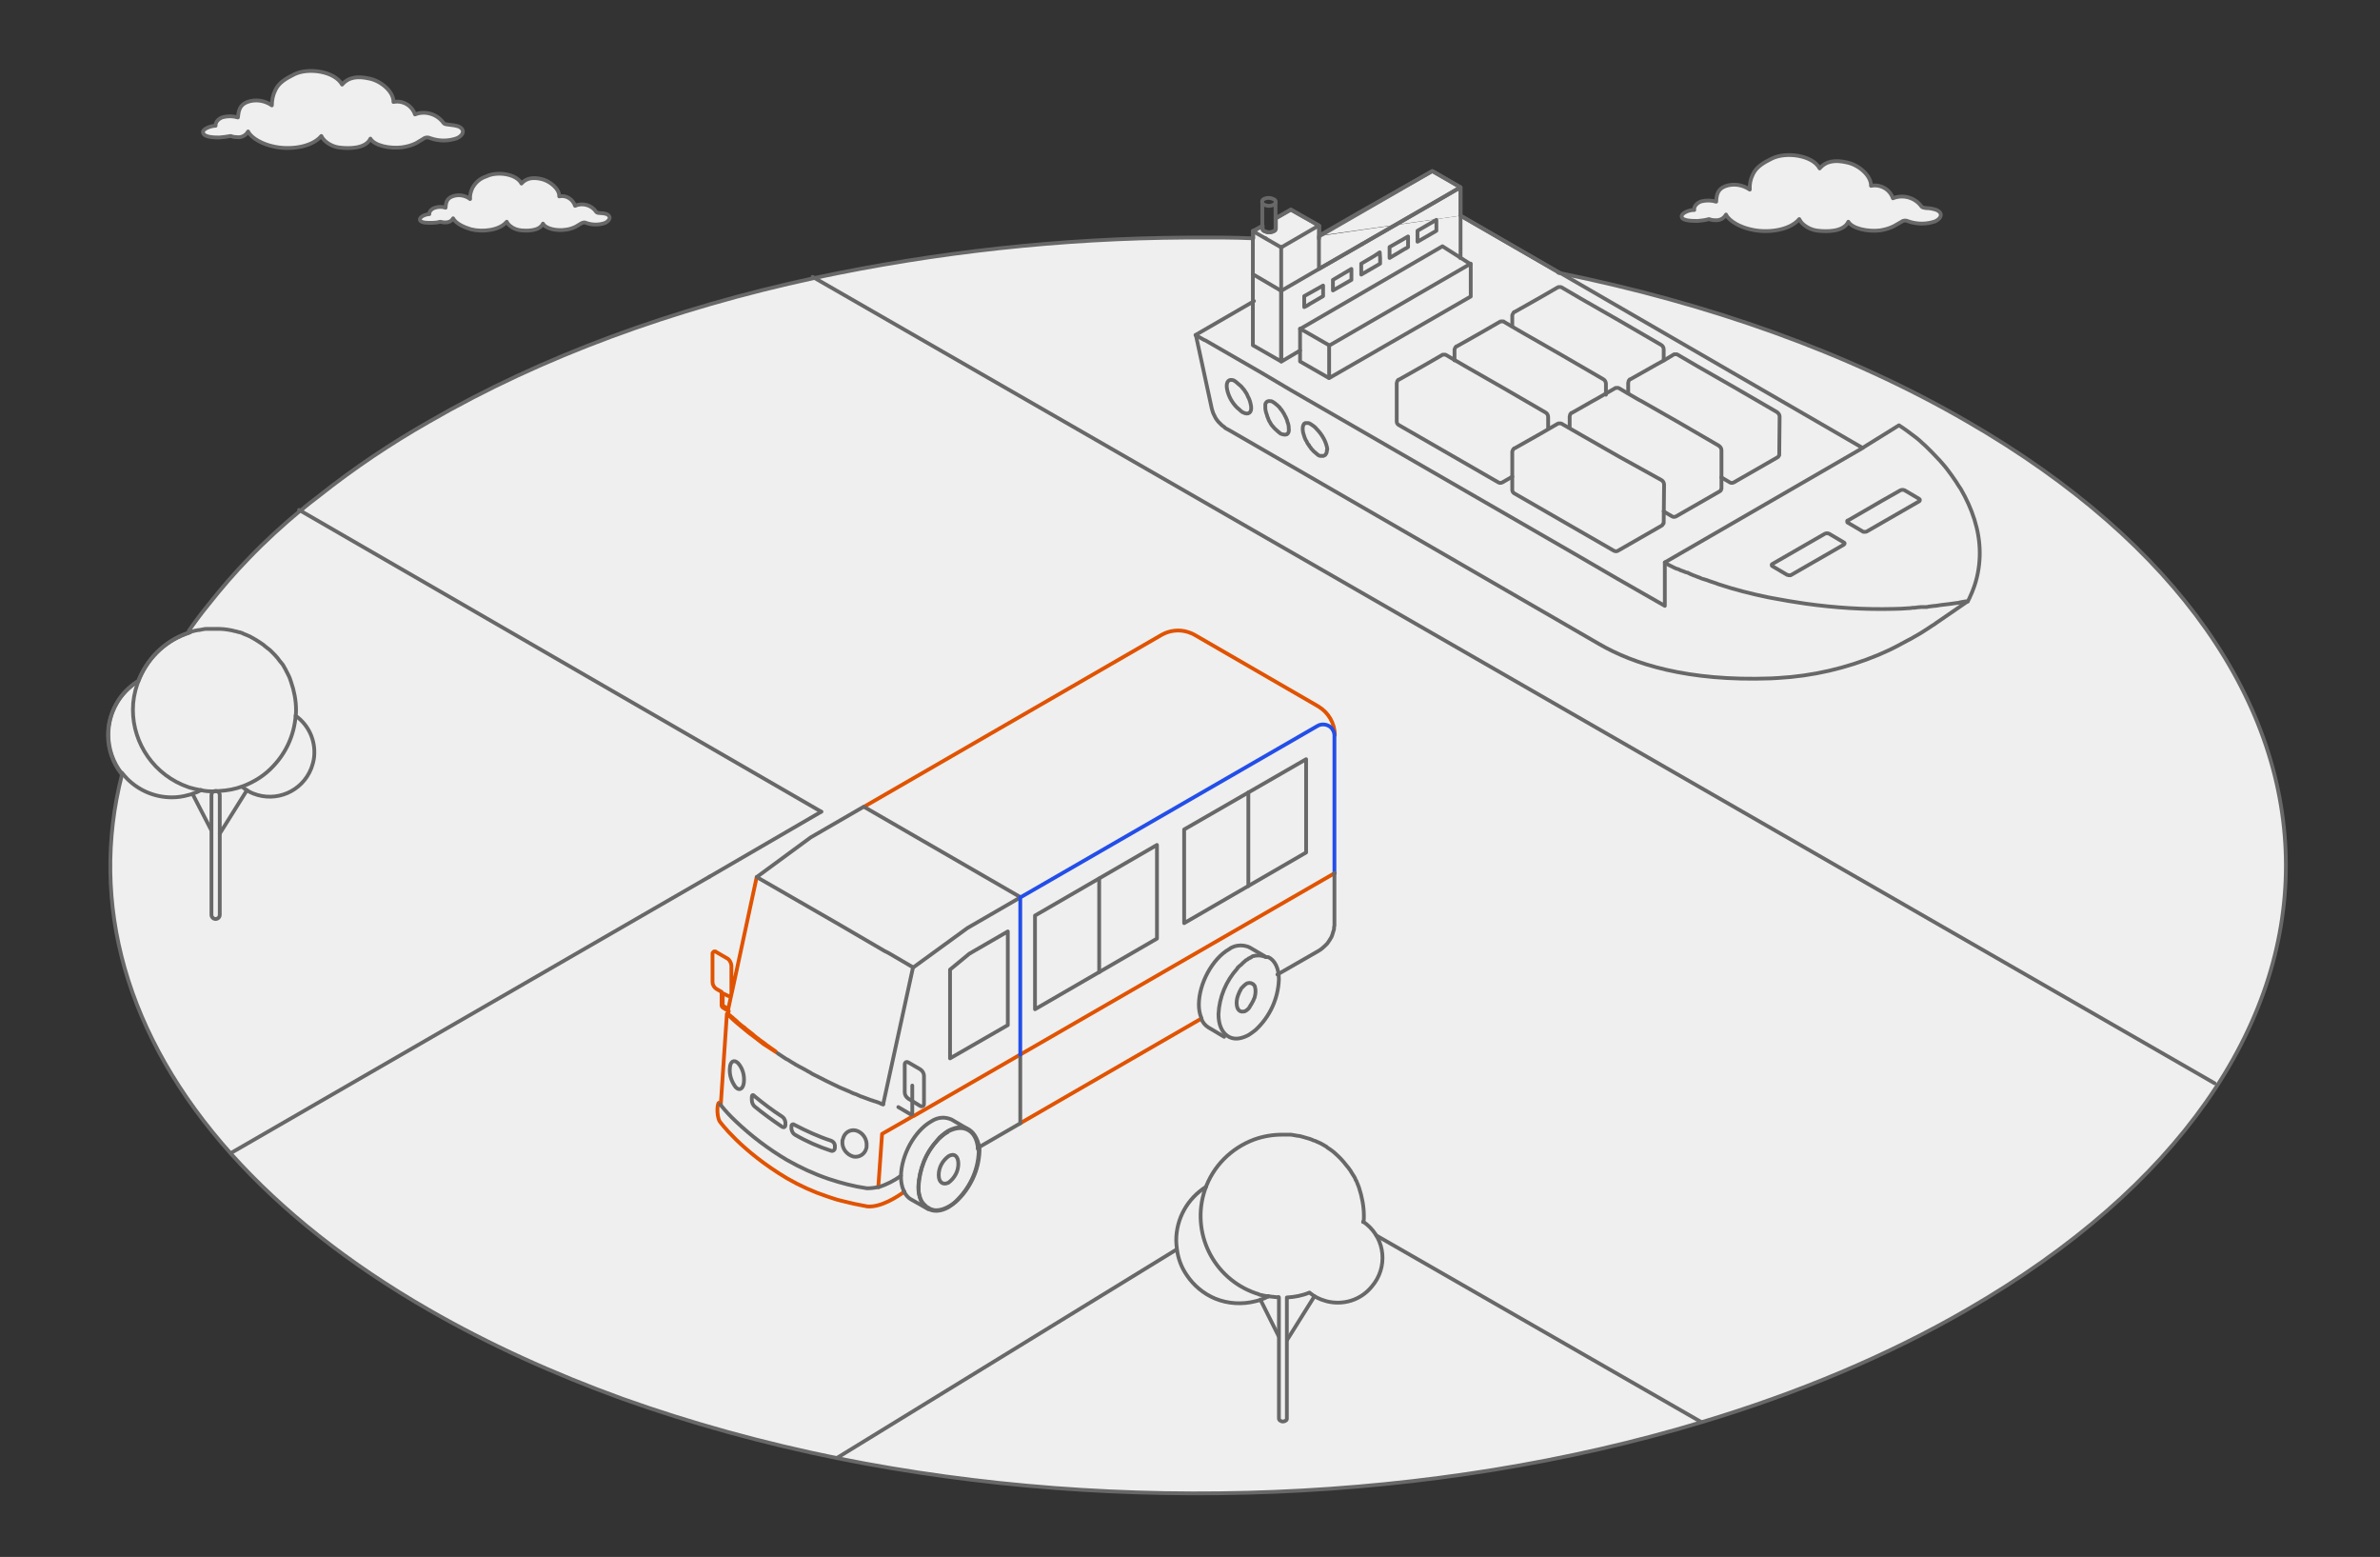 <?xml version="1.0" encoding="utf-8"?>
<!-- Generator: Adobe Illustrator 24.3.0, SVG Export Plug-In . SVG Version: 6.00 Build 0)  -->
<svg version="1.1" id="Layer_1" xmlns="http://www.w3.org/2000/svg" xmlns:xlink="http://www.w3.org/1999/xlink" x="0px" y="0px"
	 viewBox="0 0 630.3 412.2" style="enable-background:new 0 0 630.3 412.2;" xml:space="preserve">
<rect x="0" y="0" width="630.3" height="412.2" fill="#333333" stroke="none"/>
<style type="text/css">
	.st0{fill:#EFEFEF;stroke:#686868;stroke-linecap:round;stroke-linejoin:round;}
	.st1{fill:none;stroke:#686868;stroke-linecap:round;stroke-linejoin:round;}
	.st2{fill:none;stroke:#E05300;stroke-linecap:round;stroke-linejoin:round;}
	.st3{fill:none;stroke:#234EE8;stroke-linecap:round;stroke-linejoin:round;}
</style>
<g>
	<g>
		<path class="st0" d="M349.3,62.4l10.4-6l19.6-11.1c0,0,7.5,4.3,7.5,4.3v0h0v7.5"/>
		<path class="st0" d="M386.8,57.1l26.3,15.2h0l0,0l0,0l0,0c39.4,8,76.4,21,107.9,39.3c112.5,64.9,112.5,170.2,0,235.1
			c-21.2,12.3-45,22.2-70.3,29.8h0c-70.9,21.4-154.1,24.6-228.7,9.6h0c-19.8-4-39-9.3-57.2-15.8c-18.2-6.6-35.4-14.4-51.2-23.5
			c-21.6-12.4-39-26.4-52.3-41.2c-28-31.2-37.7-66.5-29-100.5c-0.1-0.1-0.2-0.2-0.2-0.3c-2.2-2.8-3.5-6.3-3.5-10.2
			c0-5.8,3-11.1,7.9-14.2l0,0.2c2.2-5.9,6.8-10.6,12.8-12.8c0.3-0.1,0.7-0.2,1-0.4c0,0,0.1,0,0.1,0L50,167c1.6-2.3,3.3-4.6,5.1-6.8
			c3.4-4.3,6.9-8.4,10.7-12.3c4.3-4.5,8.9-8.7,13.7-12.7c0,0,0,0,0.1,0c1.6-1.4,3.3-2.7,5-4c9.2-7.3,18.9-13.8,29.1-19.6
			c29.9-17.3,64.8-30,102-38h0c32.4-6.9,65.4-10.5,98.5-10.7c3.3,0,6.5,0,9.8,0c2.6,0,5.3,0.1,7.9,0.2v-1.9l2.5-1.4v0.7
			c0,0.3,0.2,0.6,0.5,0.7c0.8,0.4,1.7,0.4,2.5,0c0.3-0.1,0.5-0.4,0.5-0.7v-2.7l4-2.3l7.5,4.3l0,0v2.7"/>
		<path class="st0" d="M449.6,58.5c1-0.1,2-0.2,3-0.5c0.5,0.2,1,0.3,1.6,0.3c1.2,0.1,2.3-0.4,2.9-1.5c0.9,1.9,4.1,3.4,6.4,3.9
			c4.3,1.1,10.4,0.4,13-2.7c0.3,0.6,0.7,1.1,1.2,1.5c1.1,0.9,2.5,1.5,4,1.6c1.8,0.2,6.5,0.4,7.8-2.4c1,1.8,5.2,2.7,8.4,2.3
			c1.2-0.2,2.4-0.5,3.6-1.1c0.7-0.4,1.4-0.8,2.1-1.2c0.5-0.4,1.2-0.4,1.8-0.1c2.3,0.8,4.8,0.8,7.1,0c1.7-0.8,2.1-2.2,0.4-3
			c-0.9-0.3-1.8-0.5-2.7-0.5c-0.9-0.1-1.1-0.2-1.3-0.4c-1.7-2.4-4.9-3.3-7.6-2.2c-0.8-2.4-3.3-3.8-5.8-3.3c0.1-2.7-3.3-5.6-6.4-6.2
			c-3.1-0.7-5.5-0.4-7.2,1.6c-1.8-3.5-8.9-4.5-12.7-2.6c-2.2,1.1-4.1,2.2-5,4.2c-0.6,1.2-0.9,2.6-0.8,4c-1.9-1.3-4.3-1.7-6.5-0.9
			c-2.1,0.8-2.3,2.4-2.4,4.1c-1.3-0.4-2.6-0.4-3.9-0.1c-1.3,0.4-2.1,1.5-1.9,2.3c-1.1-0.1-3.7,0.8-3.3,1.9
			C445.6,58.5,448.5,58.5,449.6,58.5z"/>
		<path class="st0" d="M119.8,52c-1.6,0.6-1.7,1.8-1.8,3c-0.9-0.3-1.9-0.3-2.8,0c-1,0.3-1.6,1.1-1.5,1.7c-0.8,0-2.6,0.6-2.5,1.5
			c0.2,0.9,2.4,0.8,3.2,0.8c0.7,0,1.5-0.1,2.2-0.3c0.4,0.1,0.8,0.2,1.2,0.2c1.4,0,1.9-0.6,2.2-1.1c0.7,1.4,3,2.4,4.7,2.9
			c3.1,0.8,7.6,0.3,9.5-2c0.2,0.4,0.5,0.8,0.9,1.1c0.8,0.7,1.9,1.1,3,1.2c1.2,0.1,4.7,0.3,5.7-1.8c0.7,1.4,3.8,2,6.1,1.6
			c0.9-0.1,1.8-0.4,2.6-0.8c0.5-0.3,1-0.6,1.5-0.9c0.4-0.2,0.8-0.3,1.2-0.1c1.6,0.6,3.5,0.6,5.1,0c1.3-0.7,1.6-1.7,0.4-2.3
			c-0.6-0.2-1.3-0.3-1.9-0.3c-0.6,0-0.8-0.2-0.9-0.3c-1.2-1.8-3.6-2.5-5.6-1.6c-0.6-1.8-2.4-2.9-4.2-2.5c0.1-2-2.5-4.1-4.7-4.6
			c-2.2-0.5-4-0.3-5.3,1.2c-1.3-2.6-6.5-3.3-9.3-1.9c-1.6,0.5-2.9,1.6-3.7,3.1c-0.4,0.9-0.7,1.9-0.6,2.9
			C123.2,51.7,121.4,51.4,119.8,52z"/>
		<path class="st0" d="M58.1,36.4c1-0.1,2-0.2,3-0.4c0.5,0.2,1,0.3,1.6,0.3c1.2,0.2,2.4-0.4,3-1.5c0.9,1.9,4.1,3.4,6.4,3.9
			c4.3,1.1,10.4,0.4,13-2.7c0.3,0.6,0.7,1.1,1.2,1.5c1.1,0.9,2.5,1.5,4,1.6c1.8,0.2,6.5,0.4,7.8-2.4c1.1,1.9,5.2,2.7,8.4,2.3
			c1.3-0.2,2.5-0.5,3.7-1.1c0.7-0.4,1.3-0.8,2-1.2c0.5-0.4,1.2-0.4,1.8-0.1c2.3,0.8,4.7,0.8,7,0c1.8-0.8,2.2-2.3,0.5-3.1
			c-0.9-0.3-1.8-0.4-2.7-0.5c-0.9-0.1-1.1-0.2-1.3-0.4c-1.7-2.4-4.9-3.4-7.6-2.3c-0.8-2.4-3.3-3.8-5.7-3.3c0.1-2.7-3.3-5.6-6.4-6.2
			c-3.1-0.7-5.5-0.4-7.2,1.6c-1.9-3.5-8.9-4.6-12.7-2.7c-2.2,1.1-4.1,2.2-5,4.2c-0.6,1.2-0.9,2.6-0.9,4c-1.9-1.3-4.3-1.7-6.5-0.9
			c-2.1,0.8-2.3,2.4-2.5,4.1c-1.3-0.4-2.6-0.4-3.9-0.1c-1.4,0.4-2.1,1.5-2,2.3c-1.1,0-3.7,0.8-3.3,1.9C54.1,36.4,57,36.4,58.1,36.4z
			"/>
	</g>
	<path id="Shape-45_2_" class="st1" d="M251.2,306.1c-1.6,1.2-2.6,3-2.6,5c0,2,1.2,2.7,2.6,2c1.6-1.2,2.6-3,2.6-5
		C253.8,306.1,252.7,305.2,251.2,306.1z"/>
	<line class="st1" x1="217.5" y1="214.9" x2="79.2" y2="135"/>
	<path class="st1" d="M256.1,298.8c-0.1,0-0.2-0.1-0.3-0.1c0,0,0,0,0,0c-0.1,0-0.1,0-0.2-0.1c-0.4-0.1-0.7-0.1-1.1-0.1
		c-0.2,0-0.3,0-0.5,0c-0.1,0-0.2,0-0.3,0c-0.2,0-0.4,0.1-0.6,0.1c-0.6,0.2-1.3,0.4-2,0.8c-1.1,0.7-2.1,1.5-2.9,2.5
		c-1.5,1.7-2.7,3.6-3.5,5.6c-0.8,2.1-1.3,4.2-1.4,6.5c0,0.2,0,0.4,0,0.6c0,0.1,0,0.2,0,0.3c0,0.2,0,0.3,0,0.5c0,0.2,0.1,0.5,0.1,0.7
		c0.1,0.4,0.2,0.8,0.3,1.1c0,0.1,0.1,0.2,0.1,0.2c0.1,0.3,0.2,0.5,0.4,0.8c0.1,0.1,0.2,0.3,0.3,0.4c0.1,0.1,0.2,0.2,0.3,0.3
		c0.1,0.1,0.2,0.2,0.3,0.3c0.2,0.2,0.3,0.3,0.5,0.4c0.1,0,0.1,0.1,0.2,0.1c0.1,0.1,0.2,0.1,0.3,0.2c0.1,0,0.1,0,0.1,0.1
		c0.1,0,0.2,0.1,0.3,0.1c0.1,0,0.2,0.1,0.3,0.1c0.1,0,0.1,0,0.2,0.1c1.2,0.3,2.7,0,4.3-0.9c0.6-0.3,1.2-0.8,1.8-1.2
		c1.9-1.7,3.4-3.8,4.5-6.1c1.1-2.3,1.7-4.8,1.8-7.3c0-0.3,0-0.6,0-0.9C258.9,301.4,257.8,299.5,256.1,298.8z"/>
	<path class="st1" d="M361.9,324.1c-0.3-0.2-0.5-0.4-0.8-0.6c0.1-0.5,0.1-1,0.1-1.6l0,0c0-2.5-0.5-5.1-1.3-7.5
		c-0.1-0.3-0.2-0.5-0.3-0.8c-0.1-0.2-0.2-0.4-0.2-0.5c-0.1-0.1-0.1-0.3-0.2-0.5c0-0.1,0-0.1-0.1-0.1c-0.1-0.2-0.2-0.3-0.2-0.5
		c-0.2-0.4-0.4-0.7-0.6-1c-0.2-0.3-0.3-0.5-0.5-0.8c-0.1-0.2-0.2-0.4-0.4-0.6c-0.2-0.3-0.4-0.6-0.7-0.9c-0.3-0.3-0.5-0.7-0.8-1
		c-0.3-0.3-0.5-0.6-0.8-0.9c-0.2-0.2-0.5-0.5-0.7-0.7c-0.4-0.4-0.8-0.7-1.2-1.1c-0.3-0.2-0.5-0.4-0.8-0.6c-0.2-0.1-0.4-0.3-0.6-0.4
		c-0.2-0.1-0.3-0.2-0.5-0.4c-0.7-0.4-1.3-0.8-2-1.1c-0.2-0.1-0.5-0.2-0.7-0.3c-0.2-0.1-0.3-0.2-0.5-0.2s-0.3-0.1-0.5-0.2
		c-0.3-0.1-0.5-0.2-0.8-0.3c-0.2-0.1-0.5-0.1-0.7-0.2c-0.2-0.1-0.5-0.1-0.7-0.2c-0.2-0.1-0.4-0.1-0.7-0.2c-0.3-0.1-0.7-0.2-1.1-0.2
		c-0.4-0.1-0.7-0.1-1.1-0.2c-0.4-0.1-0.7-0.1-1-0.1c0,0-0.1,0-0.1,0c-0.2,0-0.3,0-0.4,0c-0.5,0-0.9,0-1.4,0c-2.5,0-5,0.4-7.5,1.3
		c-6.1,2.3-10.9,7.1-13,13.3c-3.8,11.3,2.2,23.5,13.5,27.4l0.3,0.1c0.1,0,0.2,0,0.3,0.1c0.1,0,0.1,0,0.2,0.1
		c0.3,0.1,0.6,0.2,0.9,0.2c0.1,0,0.2,0.1,0.4,0.1c0,0,0,0,0,0c0.2,0,0.3,0.1,0.5,0.1c0,0,0,0,0,0c0,0,0,0,0,0c0.2,0,0.5,0.1,0.7,0.1
		h0c0,0,0,0,0.1,0c0.9,0.1,1.8,0.2,2.7,0.3v32.1c0,0.2,0.2,0.4,0.3,0.5c0.1,0.1,0.3,0.1,0.4,0.2c0,0,0,0,0,0c0.4,0.1,0.8,0,1.1-0.2
		c0.2-0.1,0.3-0.3,0.3-0.5v-32.1c2-0.1,4.1-0.5,6-1.3c0,0,0.1,0.1,0.1,0.1c1.2,1,2.6,1.7,4.1,2.1c0.1,0,0.2,0.1,0.3,0.1
		c4.3,1.1,9-0.2,12-3.9C367.6,335.6,366.9,328.2,361.9,324.1z"/>
	<path class="st1" d="M335,253.3C335,253.3,335,253.3,335,253.3c-0.1,0-0.2-0.1-0.2-0.1c0,0,0,0,0,0s0,0,0,0c0,0,0,0-0.1,0
		c-0.6-0.2-1.3-0.3-1.9-0.2c0,0-0.1,0-0.2,0h-0.1c-0.1,0-0.2,0-0.3,0.1c0,0,0,0,0,0h0l0,0l-0.2,0l0,0l0,0l-0.1,0h0l-0.2,0.1
		l-0.2,0.1l0,0l0,0l0,0l-0.1,0.1l-0.1,0.1l-0.1,0l0,0c-0.1,0-0.2,0.1-0.3,0.2l0,0c-0.2,0-0.3,0.1-0.4,0.2l-0.1,0.1l-0.2,0.1
		c0,0,0,0,0,0c-0.2,0.1-0.4,0.2-0.5,0.4c-0.2,0.1-0.4,0.3-0.6,0.5c-0.1,0.1-0.2,0.2-0.3,0.3c0,0-0.1,0.1-0.1,0.1
		c-0.2,0.1-0.3,0.3-0.5,0.4c-0.1,0.1-0.3,0.3-0.4,0.4c-0.1,0-0.1,0.1-0.1,0.2c-3,3.3-4.8,7.6-5,12.1c0,2.8,0.9,4.7,2.3,5.7
		c0.4,0.3,0.8,0.5,1.2,0.6c1.3,0.4,2.8,0.1,4.5-0.8c0.6-0.4,1.2-0.8,1.8-1.3c3.8-3.5,6-8.3,6.2-13.4c0-3-1.1-5.1-2.8-5.9
		C335.2,253.4,335.1,253.4,335,253.3z"/>
	<path class="st2" d="M200.4,232.2L200.4,232.2l-6.5,30.2l-0.3,1.3l-0.7,3.3l0,0.1l-1.4-0.8c-0.1,0-0.1-0.1-0.1-0.2v-3.1l0.3,0.1
		l1,0.5c0,0,0.1,0.1,0.2,0.1c0,0,0.1,0,0.1,0c0,0,0,0,0.1,0c0,0,0,0,0,0c0.1,0,0.2,0,0.3-0.1c0.2-0.1,0.3-0.4,0.3-0.7v-7.3
		c-0.1-0.7-0.4-1.4-1-1.8l-3.1-1.8c0,0-0.1,0-0.1-0.1c0,0,0,0,0,0c0,0-0.1,0-0.1,0c-0.1,0-0.2,0-0.3,0c0,0-0.1,0-0.1,0.1
		c-0.2,0.1-0.4,0.4-0.3,0.6v7.4c0,0.7,0.4,1.4,1,1.8l1.4,0.8v3.5c0,0.3,0.1,0.5,0.4,0.7l1.5,0.9l-0.2,0.7c0,0,0,0,0,0v0
		c0,0,0,0,0.1,0.1c0.1,0.1,0.2,0.2,0.5,0.4l0.2,0.2c0.1,0.1,0.2,0.2,0.3,0.2c0.3,0.3,0.6,0.6,0.9,0.8c0,0,0.1,0.1,0.1,0.1
		c0.1,0.1,0.3,0.2,0.4,0.4c0,0,0,0,0,0c0.1,0.1,0.2,0.2,0.4,0.3c0.2,0.2,0.4,0.4,0.7,0.6c0.2,0.2,0.5,0.4,0.7,0.5c0,0,0,0.1,0.1,0.1
		c0.5,0.5,1.1,0.9,1.6,1.3l0.5,0.4c0,0,0.1,0,0.1,0.1c0,0,0.1,0,0.1,0.1c0.3,0.3,0.7,0.5,1,0.8l0.3,0.2c0.1,0.1,0.2,0.1,0.2,0.2
		c0,0,0.2,0.1,0.3,0.2c0.2,0.2,0.5,0.3,0.7,0.5c0.1,0.1,0.2,0.2,0.3,0.2c0,0,0.1,0.1,0.1,0.1c0.1,0.1,0.2,0.1,0.3,0.2
		c0.1,0.1,0.1,0.1,0.2,0.2c0,0,0.1,0.1,0.3,0.2c0.1,0.1,0.2,0.2,0.3,0.2c0,0,0.1,0,0.1,0.1c0.3,0.2,0.7,0.5,1,0.7
		c0.2,0.1,0.4,0.3,0.6,0.4c0.1,0.1,0.2,0.1,0.2,0.2s0.2,0.1,0.2,0.2c-0.8-0.5-1.5-1-2.3-1.5l-1.1-0.7l-0.9-0.7l-0.9-0.7
		c-0.7-0.5-1.4-1.1-2-1.5c-0.6-0.5-1.1-0.9-1.7-1.4c-1.1-0.9-2.2-1.8-3.2-2.8l-0.7-0.7l-0.3-0.2l-1.6,23.8l0,0.3
		c-0.2-0.2-0.3-0.4-0.3-0.4c-0.6-1-1,3.1,0,4.8c0,0,5.6,7.8,17.9,15.1c3.3,1.9,6.8,3.5,10.4,4.7c0.5,0.2,1,0.3,1.5,0.5
		c0.8,0.3,1.6,0.5,2.4,0.7c2.3,0.6,4.6,1.1,6.9,1.5c3.6,0.3,8-2.6,9.8-3.9l0,0"/>
	<path class="st2" d="M353.5,194.6c0-3.1-1.7-6-4.4-7.6l-32.7-18.9c-0.5-0.3-1-0.5-1.6-0.7c-0.1,0-0.2-0.1-0.3-0.1
		c-2.3-0.7-4.8-0.4-6.9,0.8l-78.8,45.5l0,0"/>
	<line class="st2" x1="270.2" y1="279.2" x2="353.4" y2="231.2"/>
	<line class="st2" x1="318.1" y1="269.7" x2="270.5" y2="297.2"/>
	<path class="st2" d="M232.6,314.3L232.6,314.3l1-14.1l8.2-4.7c0,0,0.1,0,0.1,0c0,0,0,0,0,0l28.3-16.3h0h0"/>
	<line id="Line-7_2_" class="st1" x1="61.1" y1="305.3" x2="187.9" y2="232.1"/>
	<line id="Line-8_2_" class="st1" x1="187.9" y1="232.1" x2="217.5" y2="214.9"/>
	<line id="Line-10_2_" class="st1" x1="215.2" y1="73.3" x2="586.5" y2="286.8"/>
	<line class="st1" x1="55.9" y1="219.7" x2="51" y2="210.2"/>
	<line class="st1" x1="65.4" y1="209.2" x2="58.2" y2="220.7"/>
	<line class="st1" x1="55.9" y1="209.5" x2="55.9" y2="209.5"/>
	<path class="st1" d="M53.2,209.2C53.2,209.2,53.2,209.2,53.2,209.2"/>
	<path class="st1" d="M53.2,209.2C53.2,209.2,53.2,209.2,53.2,209.2"/>
	<path class="st1" d="M36.6,180.3c-4.9,3-7.9,8.4-7.9,14.2c0,3.8,1.3,7.4,3.5,10.2"/>
	<path class="st1" d="M78.4,188L78.4,188c0,0.5,0,1-0.1,1.5v0c-0.4,5.1-2.5,9.7-5.9,13.3h0c-2.2,2.4-5,4.2-8.2,5.4
		c-1.9,0.7-4,1.1-6,1.2c-0.5,0-0.9,0.1-1.4,0.1h-0.9c-0.9,0-1.8-0.1-2.6-0.3c0,0,0,0-0.1,0c-1-0.2-2-0.4-3-0.7l-0.3-0.1
		c-9-3.1-14.7-11.5-14.7-20.5v0c0-2.3,0.4-4.6,1.2-6.9c0.1-0.2,0.1-0.4,0.2-0.5c0,0,0,0,0,0c2.2-5.9,6.8-10.6,12.8-12.8
		c0.3-0.1,0.7-0.2,1-0.4c0.3-0.1,0.5-0.2,0.8-0.2c0.3-0.1,0.6-0.2,0.9-0.2c0.2-0.1,0.5-0.1,0.7-0.1c0.2,0,0.3-0.1,0.5-0.1
		c0.2,0,0.3-0.1,0.5-0.1c0.4-0.1,0.7-0.1,1.1-0.1c0.2,0,0.5,0,0.7,0c0.1,0,0.2,0,0.4,0c0.3,0,0.5,0,0.8,0c0.3,0,0.5,0,0.8,0
		c0.2,0,0.3,0,0.5,0c0,0,0,0,0,0c0.7,0,1.5,0.1,2.2,0.2c0.4,0.1,0.7,0.1,1.1,0.2c0.3,0.1,0.5,0.1,0.8,0.2c0.2,0,0.3,0.1,0.5,0.1
		c0.3,0.1,0.5,0.2,0.8,0.2c0.3,0.1,0.7,0.2,1,0.4c0.3,0.1,0.7,0.3,1,0.4c0.1,0,0.1,0.1,0.2,0.1c0.3,0.1,0.7,0.3,1,0.5
		c0.3,0.1,0.5,0.3,0.7,0.4c0.1,0,0.1,0.1,0.2,0.1c0.3,0.2,0.5,0.3,0.8,0.5c0.3,0.2,0.6,0.4,0.9,0.6c0.3,0.2,0.6,0.4,0.9,0.7
		c0.3,0.2,0.6,0.5,0.9,0.7c0.3,0.2,0.5,0.4,0.8,0.7c0.1,0.1,0.2,0.2,0.3,0.3c0.4,0.4,0.9,0.9,1.3,1.4c0.2,0.3,0.4,0.5,0.6,0.8
		c0.2,0.2,0.3,0.4,0.5,0.6c0.2,0.2,0.3,0.4,0.5,0.7c0,0,0.1,0.1,0.1,0.2c0.1,0.2,0.3,0.5,0.4,0.7c0,0,0,0,0,0
		c0.1,0.2,0.2,0.4,0.3,0.6c0.3,0.6,0.7,1.3,0.9,1.9c0.1,0.3,0.2,0.6,0.3,0.9C77.9,182.9,78.4,185.4,78.4,188z"/>
	<path class="st1" d="M78.3,189.5c3.5,2.5,5.3,6.6,4.9,10.8c-0.1,1.1-0.4,2.1-0.8,3.2c-2.4,6-9.2,9-15.3,6.6c-1.1-0.4-2.1-1.1-3-1.8
		"/>
	<path class="st1" d="M53.2,209.2c-0.7,0.4-1.4,0.7-2.1,0.9c-0.4,0.2-0.9,0.3-1.3,0.4c-1.4,0.4-2.8,0.6-4.3,0.6
		c-4.6,0-8.8-1.9-11.8-4.9c-0.5-0.5-1-1.1-1.4-1.6"/>
	<line class="st1" x1="338.6" y1="353.7" x2="333.8" y2="344.1"/>
	<line class="st1" x1="348.1" y1="343.2" x2="340.9" y2="354.7"/>
	<line class="st1" x1="338.6" y1="343.5" x2="338.6" y2="343.4"/>
	<path class="st1" d="M335.9,343.2C335.9,343.2,335.9,343.2,335.9,343.2"/>
	<path class="st1" d="M335.9,343.2c-0.7,0.4-1.4,0.7-2.1,0.9c-0.4,0.2-0.9,0.3-1.3,0.4c-3.5,0.9-7.3,0.7-10.7-0.7
		c-3.1-1.3-5.7-3.5-7.5-6.2c-1.4-2-2.3-4.4-2.6-6.8c-0.1-0.8-0.2-1.6-0.2-2.4c0-5.8,3-11.1,7.9-14.2"/>
	<path class="st1" d="M335.9,343.2C335.9,343.2,335.9,343.2,335.9,343.2"/>
	<line class="st1" x1="361.1" y1="323.5" x2="361" y2="323.5"/>
	<line class="st1" x1="361.1" y1="323.5" x2="361" y2="323.5"/>
	<line class="st1" x1="259.1" y1="304.1" x2="259" y2="304"/>
	<line class="st1" x1="250.8" y1="299.8" x2="250.8" y2="299.7"/>
	<line class="st1" x1="259.1" y1="304.1" x2="259" y2="304"/>
	<line class="st1" x1="250.8" y1="299.8" x2="250.8" y2="299.7"/>
	<path class="st1" d="M248.8,301.3c0.5-0.4,1-0.9,1.5-1.2c0.1-0.1,0.3-0.2,0.5-0.3l0,0"/>
	<line class="st1" x1="270.2" y1="297.4" x2="259.3" y2="303.7"/>
	<polyline class="st1" points="270.2,297.4 270.2,279.2 270.2,279.2 	"/>
	<line class="st1" x1="239.3" y1="315.2" x2="239.3" y2="315.2"/>
	<path id="Polygon-13_2_" class="st1" d="M266.9,271.4v-24.8l-10.2,5.9l-5.1,4.2v23.5L266.9,271.4z"/>
	<path class="st1" d="M206,278.9c0.7,0.5,1.4,0.9,2.1,1.4c0.2,0.1,0.4,0.2,0.6,0.3c0.4,0.2,0.7,0.5,1.1,0.7l0.7,0.4l0.1,0.1l0.4,0.2
		c0.2,0.1,0.5,0.3,0.7,0.4l0.2,0.1l0.4,0.2l1.1,0.6c0.1,0,0.1,0.1,0.2,0.1l0.3,0.2c0.4,0.2,0.8,0.4,1.2,0.7c0.8,0.4,1.6,0.8,2.4,1.2
		c0.8,0.4,1.7,0.9,2.6,1.3l2.3,1.1l2.6,1.1c0.1,0.1,0.3,0.1,0.4,0.2c0.4,0.2,0.9,0.4,1.3,0.5l0.9,0.4l0.2,0.1
		c0.1,0.1,0.2,0.1,0.3,0.1c0.9,0.3,1.8,0.7,2.7,1h0h0.1c0.1,0.1,0.2,0.1,0.3,0.1c0.2,0.1,0.4,0.2,0.6,0.2c0,0,0,0,0,0
		c0.6,0.2,1.2,0.4,1.7,0.7l0.4,0.1"/>
	<path class="st1" d="M238.6,311.3c-1.8,1.3-3.8,2.3-5.9,3c0,0,0,0-0.1,0c-0.1,0-0.1,0-0.2,0c-0.9,0.2-1.8,0.3-2.8,0.3
		c-3.5-0.5-6.9-1.4-10.2-2.5c-3.8-1.3-7.5-3-11-5c-4.9-2.9-9.4-6.3-13.5-10.2l-0.1-0.1c-1.4-1.3-2.7-2.7-3.9-4.2
		c-0.1-0.1-0.1-0.1-0.2-0.2"/>
	<path class="st1" d="M239.5,315.5C239.5,315.5,239.5,315.5,239.5,315.5"/>
	<path id="Shape-37_2_" class="st1" d="M226.7,299.3c1.8,0.5,3,2.3,2.8,4.2c0,0.2,0,0.4-0.1,0.6l0,0c-0.4,1.5-1.9,2.4-3.4,2.1
		c0,0,0,0,0,0c-1.8-0.5-3.1-2.2-2.9-4.1c0-0.1,0-0.3,0.1-0.4l0,0C223.5,300,225,298.9,226.7,299.3
		C226.6,299.3,226.7,299.3,226.7,299.3z"/>
	<path id="Shape-38_2_" class="st1" d="M195.5,281.5c-1.1-1.1-2.1-0.5-2.2,1.2c-0.2,1.8,0.4,3.6,1.5,5.1c1,1.1,2,0.5,2.2-1.2
		C197.2,284.7,196.7,282.9,195.5,281.5L195.5,281.5z"/>
	<path id="Shape-39_2_" class="st1" d="M220.1,302c0.5,0.2,0.9,0.6,1,1.2v0.7c0,0.4-0.2,0.7-0.6,0.8c-0.1,0-0.2,0-0.3,0
		c-3.4-1.1-6.6-2.5-9.7-4.3c-0.5-0.3-0.8-0.9-0.9-1.5v-0.7c0-0.2,0-0.3,0.1-0.4c0.2-0.2,0.5-0.2,0.7,0
		C213.5,299.4,216.7,300.9,220.1,302L220.1,302z"/>
	<path id="Shape-40_2_" class="st1" d="M199.1,290.5c0-0.6,0.3-0.8,0.7-0.3c2.3,1.9,4.8,3.8,7.3,5.4c0.5,0.3,0.8,0.9,0.9,1.5v0.7
		c0,0.6-0.4,0.8-0.9,0.5c-2.5-1.7-5-3.5-7.3-5.4c-0.4-0.4-0.7-1-0.7-1.7V290.5z"/>
	<polygon class="st1" points="270.2,237.6 270.2,237.6 270.2,237.6 256.2,245.7 241.9,256.1 241.9,256.1 241.8,256.1 235.3,252.3 
		234.3,251.8 222.3,244.8 200.4,232.2 200.4,232.2 214.7,221.7 228.7,213.6 228.8,213.6 270.2,237.5 	"/>
	<path id="freepik--percentage-box--inject-47-2_2_" class="st1" d="M240.6,290.9c-0.6-0.4-1-1-1-1.7v-7.3c0-0.2,0-0.3,0.1-0.5
		c0.2-0.3,0.6-0.3,0.9-0.1c0,0,0,0,0,0l3.1,1.8c0.6,0.4,1,1,1,1.8v7.3c0.1,0.3-0.2,0.7-0.5,0.7c-0.2,0-0.4,0-0.5-0.1L240.6,290.9
		L240.6,290.9z"/>
	<path class="st1" d="M237.9,293.1l3.4,2c0.1,0,0.2,0,0.2,0c0.1,0,0.1-0.1,0.1-0.2v-7.5"/>
	<path class="st1" d="M256.4,299l-0.3-0.2l-4.1-2.4c-0.7-0.3-1.5-0.5-2.3-0.5c-1.1,0-2.2,0.4-3.1,1c-4.4,2.5-7.9,8.9-8,14.5
		c0,0.1,0,0.1,0,0.2c0,1.2,0.2,2.4,0.7,3.6"/>
	<path class="st1" d="M239.5,315.6c0.4,0.8,1,1.5,1.7,1.9l4.6,2.6"/>
	<path class="st1" d="M259.2,304.9c-0.1,2.6-0.7,5-1.8,7.3c-1.1,2.3-2.6,4.3-4.5,6.1c-0.5,0.5-1.1,0.9-1.7,1.3c-4.4,2.5-8,0-8-5.4
		c0.1-2.3,0.6-4.5,1.4-6.5c0.8-2.1,2-4,3.5-5.6c0.8-1,1.8-1.8,2.9-2.5c1.9-1,3.7-1.2,5-0.6c1.7,0.7,2.8,2.5,3,5.2
		C259.1,304.4,259.2,304.6,259.2,304.9z"/>
	<path class="st3" d="M270.2,279.2v-41.6v0v0l0,0l78.7-45.4c0.5-0.3,1-0.4,1.5-0.4c1,0,2.1,0.5,2.6,1.5c0.3,0.5,0.4,1,0.4,1.5v36.4"
		/>
	<path class="st1" d="M338.3,258l10.8-6.2c0.7-0.4,1.3-0.9,1.8-1.4c0.1-0.1,0.2-0.2,0.3-0.3c0.1-0.1,0.2-0.2,0.3-0.3
		c0.1-0.1,0.9-1.3,1.1-1.7l0.2-0.5c0-0.1,0.1-0.2,0.1-0.3c0,0.1-0.1,0.2-0.1,0.3l0.4-1.3c0.1-0.2,0.1-0.4,0.1-0.6l0-0.1
		c0-0.2,0-0.3,0.1-0.5c0-0.3,0-0.5,0-0.8v-13.2l0,0"/>
	<path id="Polygon-16_2_" class="st1" d="M274.1,242.4v24.8l32.3-18.7v-24.8L274.1,242.4z"/>
	<polyline id="Polygon-17_2_" class="st1" points="291.1,232.6 291.1,238.9 291.1,240.8 291.1,257.4 	"/>
	<path id="Polygon-18_2_" class="st1" d="M313.6,219.6v24.8l32.3-18.7V201L313.6,219.6L313.6,219.6z"/>
	<polyline id="Polygon-19_2_" class="st1" points="330.6,209.8 330.6,216.1 330.6,218.1 330.6,234.6 	"/>
	<path class="st1" d="M324.2,274.5L320,272c-0.8-0.5-1.5-1.3-1.8-2.2v-0.1c0,0,0,0,0-0.1c-0.5-1.1-0.7-2.4-0.7-3.6
		c0-5.6,3.6-12.2,8-14.7c0.9-0.7,2-1,3.1-1c0.6,0,1.2,0.1,1.8,0.3c0.1,0,0.3,0.1,0.4,0.2h0.1l4.1,2.4"/>
	<path class="st1" d="M330.1,267.5C330.1,267.5,330.1,267.5,330.1,267.5c-0.3,0.2-0.5,0.3-0.8,0.3c-1.1,0.2-1.8-0.7-1.8-2.3
		c0-0.8,0.2-1.6,0.5-2.3c0,0,0,0,0,0c0.1-0.2,0.2-0.5,0.3-0.7c0-0.1,0.1-0.2,0.2-0.3c0-0.1,0.1-0.1,0.1-0.2c0,0,0-0.1,0-0.1
		c0.1-0.2,0.2-0.3,0.4-0.5c0,0,0,0,0,0c0.2-0.2,0.3-0.3,0.5-0.5c0,0,0,0,0,0c0.2-0.2,0.4-0.3,0.5-0.4c0,0,0,0,0,0
		c0.1-0.1,0.3-0.2,0.4-0.2c0.6-0.2,1.3,0,1.7,0.5c0.2,0.2,0.3,0.5,0.3,0.7c0.1,0.3,0.1,0.7,0.1,1.1c0,0.4-0.1,0.9-0.2,1.3
		c0,0.2-0.1,0.4-0.2,0.5c-0.1,0.3-0.2,0.6-0.4,0.9c-0.1,0.1-0.2,0.3-0.2,0.4c-0.1,0.1-0.2,0.3-0.3,0.4v0.1c-0.1,0.1-0.2,0.2-0.2,0.3
		c0,0,0,0,0,0c0,0,0,0.1-0.1,0.1c0,0,0,0,0,0.1l0,0C330.8,266.9,330.5,267.2,330.1,267.5z"/>
	<line class="st1" x1="450.4" y1="376.4" x2="364.5" y2="327.1"/>
	<line class="st1" x1="311.6" y1="330.8" x2="221.8" y2="385.9"/>
	<g>
		<polyline class="st1" points="332.1,79.7 332.1,79.7 331.8,79.9 316.6,88.7 316.6,88.7 318.9,90 319.2,90.1 321.1,91.2 
			326.3,94.2 334.1,98.7 334.1,98.7 341.7,103.2 346.2,105.8 346.2,105.8 417.3,146.8 428.3,153.2 440.9,160.4 440.9,160.4 
			440.9,148.9 440.9,148.9 493.3,118.6 413.1,72.2 413,72.2 413,72.2 413,72.2 413,72.2 387,57.2 		"/>
	</g>
	<line class="st1" x1="360.6" y1="64.7" x2="360.6" y2="64.7"/>
	<line class="st1" x1="331.8" y1="63" x2="331.8" y2="63"/>
	<polyline class="st1" points="412.8,72.2 412.8,72.2 412.7,72.2 	"/>
	<line class="st1" x1="335.2" y1="63.1" x2="335.2" y2="63.1"/>
	<path id="Shape_2_" class="st1" d="M521.1,159.3L521.1,159.3C521.1,159.3,521.1,159.3,521.1,159.3L521.1,159.3z M329.7,109.4
		C329.6,109.4,329.6,109.4,329.7,109.4c-0.2-0.1-0.5-0.2-0.7-0.3c-0.3-0.2-0.5-0.4-0.7-0.6c-0.2-0.2-0.5-0.4-0.7-0.6
		c-1.3-1.3-2.2-2.9-2.6-4.7c-0.4-1.8,0.2-2.8,1.3-2.6c0,0,0,0,0,0c0.3,0,0.6,0.2,0.9,0.4c0.2,0.2,0.5,0.4,0.7,0.6s0.5,0.4,0.7,0.6
		c0.1,0.1,0.1,0.1,0.2,0.2c0.1,0.1,0.2,0.2,0.3,0.4c0.1,0.1,0.2,0.2,0.3,0.3c0.2,0.3,0.4,0.6,0.6,0.9c0.2,0.3,0.3,0.5,0.4,0.8
		c0,0.1,0.1,0.2,0.1,0.2c0.1,0.2,0.2,0.4,0.3,0.6c0.2,0.4,0.3,0.9,0.4,1.3C331.7,108.8,331,109.8,329.7,109.4z M341.1,114.7
		c-0.1,0.1-0.1,0.1-0.2,0.2c-0.1,0.1-0.1,0.1-0.2,0.1c-0.3,0.1-0.6,0.1-1,0c0,0,0,0,0,0c-0.1,0-0.2-0.1-0.3-0.1
		c-0.1,0-0.3-0.1-0.4-0.2h0c-0.2-0.2-0.4-0.3-0.6-0.5c0,0-0.1,0-0.1-0.1c-0.5-0.4-0.9-0.8-1.3-1.3c-0.2-0.2-0.4-0.5-0.5-0.7
		c-0.1-0.2-0.2-0.4-0.3-0.5c0-0.1-0.1-0.2-0.1-0.2c-0.1-0.2-0.2-0.3-0.2-0.5c-0.1-0.2-0.2-0.5-0.3-0.7c0,0,0,0,0-0.1
		c-0.1-0.2-0.1-0.4-0.2-0.6c-0.1-0.2-0.1-0.4-0.2-0.7c-0.1-0.4-0.1-0.7-0.1-1c0-0.1,0-0.3,0-0.4c0-0.1,0-0.1,0-0.2
		c0-0.1,0-0.1,0-0.2c0.1-0.2,0.1-0.3,0.2-0.4c0.2-0.3,0.6-0.5,1.1-0.4c0,0,0,0,0.1,0c0.3,0,0.6,0.2,0.9,0.4c0.4,0.3,0.8,0.6,1.1,0.9
		c0.1,0.1,0.2,0.2,0.2,0.2c0.1,0.1,0.1,0.1,0.2,0.2c0.1,0,0.1,0.1,0.1,0.2c0.1,0.1,0.2,0.3,0.4,0.4c0,0,0,0,0,0.1
		c0.1,0.1,0.2,0.2,0.3,0.4c0,0,0,0,0,0c0.1,0.2,0.2,0.3,0.3,0.5c0.1,0.1,0.2,0.3,0.2,0.4c0.2,0.3,0.4,0.7,0.5,1
		c0.1,0.2,0.2,0.4,0.2,0.6c0.1,0.3,0.2,0.6,0.3,0.9c0.1,0.4,0.1,0.7,0.1,1C341.4,114,341.3,114.4,341.1,114.7z M351.4,119.3
		c0,0.1,0,0.1,0,0.2v0c0,0,0,0,0,0v0c0,0.2-0.1,0.4-0.2,0.6c-0.1,0.2-0.2,0.3-0.3,0.4c-0.1,0-0.1,0.1-0.2,0.1c0,0,0,0,0,0
		c-0.1,0-0.2,0.1-0.2,0.1c-0.1,0-0.2,0-0.3,0c-0.1,0-0.2,0-0.3,0c0,0,0,0,0,0c0,0-0.1,0-0.2,0c0,0,0,0-0.1,0
		c-0.2-0.1-0.4-0.1-0.6-0.3c-0.2-0.2-0.5-0.4-0.7-0.6c-0.3-0.2-0.6-0.5-0.8-0.8c-0.2-0.1-0.3-0.3-0.4-0.5l-0.1-0.1
		c-0.1-0.1-0.2-0.3-0.3-0.4c0,0,0-0.1,0-0.1c-0.1-0.1-0.1-0.2-0.2-0.2c-0.1-0.1-0.1-0.2-0.2-0.3c-0.1-0.1-0.1-0.2-0.2-0.4
		c0-0.1-0.1-0.2-0.1-0.2c-0.1-0.1-0.1-0.2-0.2-0.3c-0.3-0.6-0.5-1.3-0.7-2c-0.2-1-0.1-1.8,0.2-2.2c0-0.1,0.1-0.1,0.2-0.2
		c0,0,0,0,0,0c0,0,0,0,0,0c0,0,0.1,0,0.1,0c0,0,0,0,0,0l0,0c0,0,0,0,0,0c0,0,0.1,0,0.1-0.1c0,0,0,0,0.1,0h0.1c0,0,0,0,0,0
		c0,0,0.1,0,0.1,0c0,0,0.1,0,0.1,0h0c0.1,0,0.2,0,0.3,0h0c0.3,0,0.6,0.2,0.9,0.4c0.5,0.3,1,0.7,1.4,1.2c0.7,0.7,1.3,1.5,1.8,2.4
		c0.4,0.7,0.7,1.5,0.9,2.3c0,0.2,0.1,0.3,0.1,0.5c0,0.1,0,0.2,0,0.2C351.4,119,351.4,119.2,351.4,119.3z M440.9,160.4 M334.1,98.8
		 M440.9,148.9L440.9,148.9l0.4,0.3l0.5,0.3c0.6,0.3,1.2,0.6,1.8,0.9l0.5,0.2c0,0,0,0,0.1,0c0.1,0,0.2,0.1,0.3,0.1l0.2,0.1
		c0.1,0,0.1,0.1,0.2,0.1h0l0.2,0.1c0.2,0.1,0.4,0.1,0.6,0.2c0.2,0.1,0.3,0.1,0.5,0.2c0,0,0,0,0,0c0.1,0.1,0.2,0.1,0.3,0.1h0
		c0.1,0,0.2,0.1,0.3,0.1c0,0,0,0,0.1,0c0.1,0,0.1,0,0.2,0.1c0.1,0,0.2,0.1,0.4,0.2c0.2,0.1,0.5,0.2,0.7,0.3c0.2,0.1,0.3,0.1,0.5,0.2
		v0c0.1,0,0.2,0.1,0.3,0.1c0.1,0.1,0.3,0.1,0.5,0.2c0.3,0.1,0.6,0.2,0.8,0.3c0.1,0,0.1,0.1,0.2,0.1c0.1,0,0.1,0.1,0.2,0.1
		c0.1,0,0.3,0.1,0.4,0.1c0.3,0.1,0.6,0.2,1,0.3c0.2,0.1,0.3,0.1,0.5,0.2c0.3,0.1,0.6,0.2,0.9,0.3c0.3,0.1,0.6,0.2,0.9,0.3
		c0.3,0.1,0.5,0.2,0.8,0.3c4.2,1.4,8.6,2.5,12.9,3.4l1.6,0.3c2.7,0.5,5.5,1,8.4,1.4c7.8,1.1,15.6,1.6,23.4,1.4
		c1.4,0,2.8-0.1,4.2-0.2c0.2,0,0.5,0,0.7-0.1c0.1,0,0.2,0,0.3,0c0.3,0,0.7,0,1-0.1c0.4,0,0.7-0.1,1.1-0.1c0,0,0.1,0,0.1,0
		c0.2,0,0.4,0,0.6,0c0.1,0,0.2,0,0.4,0l0.2,0c0.2,0,0.4,0,0.6-0.1l1.6-0.2l0.2,0l0.7-0.1c0.2,0,0.4-0.1,0.6-0.1
		c0.8-0.1,1.6-0.2,2.5-0.3h0c0.5-0.1,1-0.1,1.4-0.2c0.3,0,0.6-0.1,0.8-0.1c0.1,0,0.3,0,0.4-0.1c0.4-0.1,0.7-0.1,1.1-0.2
		c0.4-0.1,0.7-0.1,1.1-0.1l0,0l-8.3,5.7c-0.4,0.3-0.8,0.6-1.2,0.8c-0.4,0.3-0.8,0.5-1.2,0.8c-1.2,0.8-2.5,1.6-3.8,2.3
		c-0.4,0.2-0.8,0.5-1.3,0.7c-0.9,0.5-1.7,0.9-2.6,1.4s-1.8,0.9-2.6,1.3c-0.9,0.4-1.8,0.8-2.7,1.2c-8.4,3.5-17.4,5.6-26.6,6.1
		c-0.6,0-1.2,0.1-1.8,0.1c-22.1,0.8-36.4-3.8-45.5-9.1l-97.6-56.4l-0.9-0.5c-0.1,0-0.1-0.1-0.2-0.1c-0.2-0.1-0.4-0.2-0.5-0.4
		c-0.2-0.2-0.5-0.3-0.7-0.5c-0.2-0.2-0.3-0.3-0.5-0.5c-0.2-0.2-0.3-0.3-0.5-0.5c-0.2-0.3-0.5-0.6-0.7-1c-0.1-0.1-0.1-0.2-0.2-0.4
		c-0.1-0.3-0.3-0.5-0.4-0.8c-0.1-0.4-0.3-0.8-0.4-1.3l-4.2-19.4v0"/>
	<path class="st1" d="M488.3,144.2l-13.9,8c-0.1,0-0.2,0.1-0.2,0.1c0,0,0,0-0.1,0c-0.1,0-0.1,0-0.2,0c-0.2,0-0.3,0-0.5-0.1
		c0,0,0,0,0,0c0,0,0,0-0.1,0l-3.9-2.3c-0.2-0.1-0.2-0.2-0.2-0.4c0-0.1,0.1-0.1,0.2-0.2l13.9-8c0.1,0,0.2-0.1,0.3-0.1
		c0.1,0,0.3,0,0.4,0h0c0,0,0.1,0,0.1,0c0.1,0,0.2,0.1,0.3,0.1l3.9,2.3C488.6,143.7,488.6,144,488.3,144.2z"/>
	<path class="st1" d="M494.4,140.7c-0.2,0.1-0.3,0.1-0.5,0.1c-0.1,0-0.1,0-0.2,0c0,0-0.1,0-0.1,0c0,0,0,0-0.1,0
		c-0.1,0-0.1,0-0.2-0.1c0,0,0,0,0,0l-3.9-2.3c-0.1,0-0.2-0.1-0.2-0.2c0-0.1,0-0.2,0-0.2c0,0,0,0,0-0.1c0,0,0,0,0.1-0.1v0
		c0,0,0,0,0.1,0l8.8-5.1l5.1-2.9c0.1,0,0.2-0.1,0.3-0.1c0.2,0,0.4,0,0.5,0c0.1,0,0.2,0.1,0.3,0.1l3.9,2.3c0.2,0.1,0.2,0.4,0,0.6
		L494.4,140.7z"/>
	<path class="st1" d="M493.4,118.5l9.5-5.9c1,0.6,3.2,2.2,4.6,3.3c0.5,0.4,1.1,0.9,1.6,1.4c0.6,0.5,1.1,1,1.7,1.6
		c0.3,0.3,0.6,0.6,0.9,0.9c0.7,0.7,1.3,1.4,2,2.1c0.2,0.2,0.4,0.5,0.7,0.8c0,0,0,0,0,0c0.9,1,1.7,2.1,2.5,3.2c0,0,0,0,0,0
		c0.5,0.8,1.1,1.5,1.6,2.4v0c0.3,0.4,0.5,0.8,0.8,1.2c2.9,5,5,10.8,5,16.9c0,2.8-0.4,5.7-1.4,8.7c-0.2,0.5-0.4,1.1-0.6,1.6
		c-0.2,0.5-0.5,1.1-0.7,1.6c-0.1,0.3-0.3,0.5-0.4,0.8v0"/>
	<g>
		<path class="st1" d="M440,127.1c0.4,0.2,0.7,0.7,0.7,1.2l-0.1,10.2v0c0,0,0,0.1-0.1,0.1c0,0.1,0,0.1-0.1,0.1c0,0,0,0,0,0.1
			c-0.1,0.2-0.2,0.3-0.4,0.4l-11.5,6.6c-0.3,0.2-0.7,0.2-1.1,0l-26.4-15.2c-0.3-0.2-0.5-0.5-0.5-0.9v-4.5v-0.6l0,0v-5
			c0-0.1,0-0.2,0.1-0.3c0,0,0,0,0,0c0-0.1,0.1-0.3,0.2-0.4c0,0,0,0,0,0c0.1-0.1,0.1-0.1,0.2-0.2l0.1,0l6.9-3.9l4.5-2.6
			c0.1,0,0.1-0.1,0.2-0.1c0,0,0.1,0,0.1,0c0,0,0,0,0.1,0c0,0,0,0,0.1,0c0,0,0.1,0,0.1,0h0.1c0.1,0,0.1,0,0.2,0
			c0.1,0,0.2,0.1,0.2,0.1l5.4,3.1l9.8,5.6L440,127.1z"/>
		<path class="st1" d="M440.6,135.4l2.2,1.3c0.3,0.2,0.7,0.2,1.1,0l11.5-6.6c0.2-0.1,0.3-0.2,0.4-0.4c0,0,0,0,0-0.1c0,0,0-0.1,0-0.1
			c0,0,0.1-0.1,0.1-0.1v0l0-3l0-7.2c0-0.5-0.3-0.9-0.7-1.2l-11.2-6.5l-9.3-5.3l-0.6-0.3l-3.1-1.8l-2.2-1.3c-0.1,0-0.2-0.1-0.2-0.1
			c-0.1,0-0.1,0-0.2,0h-0.1c0,0-0.1,0-0.1,0c0,0,0,0-0.1,0c0,0,0,0-0.1,0c0,0-0.1,0-0.1,0c-0.1,0-0.1,0-0.2,0.1l-2.6,1.5l-1.9,1.1
			l-1.8,1l-5.1,2.9l-0.1,0c-0.1,0-0.1,0.1-0.2,0.2c0,0,0,0,0,0c-0.1,0.1-0.2,0.2-0.2,0.4c0,0,0,0,0,0c0,0.1-0.1,0.2-0.1,0.3v2.8"/>
		<path class="st1" d="M455.9,126.4l2.2,1.3c0.3,0.2,0.7,0.2,1.1,0l11.5-6.6c0.2-0.1,0.3-0.2,0.4-0.4c0,0,0,0,0,0c0,0,0-0.1,0-0.1
			c0,0,0.1-0.1,0.1-0.1v0l0.1-10.2c0-0.5-0.3-0.9-0.7-1.2l-11.2-6.5l-9.8-5.6l-5.3-3.1c-0.1,0-0.2-0.1-0.2-0.1c-0.1,0-0.1,0-0.2,0
			h-0.1c0,0-0.1,0-0.1,0c0,0,0,0-0.1,0c0,0,0,0-0.1,0c0,0-0.1,0-0.1,0c-0.1,0-0.1,0-0.2,0.1l-2.5,1.5l-2,1.1l-6.9,3.9l-0.1,0
			c-0.1,0-0.1,0.1-0.2,0.2c0,0,0,0,0,0c-0.1,0.1-0.2,0.2-0.2,0.4c0,0,0,0,0,0c0,0.1-0.1,0.2-0.1,0.3v2.8"/>
		<path class="st1" d="M410,113.3l0-2.9c0-0.5-0.3-1-0.7-1.2l-11.2-6.5l-9.8-5.6l-3.1-1.8l-2.2-1.3c-0.1,0-0.2-0.1-0.2-0.1
			c-0.1,0-0.1,0-0.2,0h-0.1c0,0-0.1,0-0.1,0c0,0-0.1,0-0.1,0c0,0,0,0-0.1,0c0,0-0.1,0-0.1,0c-0.1,0-0.1,0-0.2,0.1l-4.5,2.6l-6.9,3.9
			l-0.1,0c-0.1,0-0.1,0.1-0.2,0.2c0,0,0,0,0,0c-0.1,0.1-0.2,0.2-0.2,0.4c0,0,0,0,0,0c0,0.1-0.1,0.2-0.1,0.3v5.1l0,0v0.6v4.5
			c0,0.4,0.2,0.7,0.5,0.9l26.4,15.2c0.3,0.2,0.7,0.2,1.1,0l2.6-1.5"/>
		<path class="st1" d="M385.2,95.4v-2.8c0-0.1,0-0.2,0.1-0.3c0,0,0,0,0,0c0-0.1,0.1-0.3,0.2-0.4c0,0,0,0,0,0
			c0.1-0.1,0.1-0.1,0.2-0.2l0.1,0l6.9-3.9l4.5-2.6c0.1,0,0.1,0,0.2-0.1c0,0,0.1,0,0.1,0c0,0,0,0,0.1,0c0,0,0,0,0.1,0
			c0,0,0.1,0,0.1,0h0.1c0.1,0,0.1,0,0.2,0c0.1,0,0.2,0,0.2,0.1l2.2,1.3l3.1,1.8l9.8,5.6l11.2,6.5c0.4,0.2,0.7,0.7,0.7,1.2l0,2.9"/>
		<path class="st1" d="M400.5,86.3v-2.8c0-0.1,0-0.2,0.1-0.3c0,0,0,0,0,0c0.1-0.1,0.1-0.3,0.2-0.4c0,0,0,0,0,0
			c0.1-0.1,0.1-0.1,0.2-0.2l0.1,0l6.9-3.9l4.5-2.6c0.1,0,0.1,0,0.2-0.1c0,0,0.1,0,0.1,0c0,0,0,0,0.1,0c0,0,0,0,0.1,0
			c0,0,0.1,0,0.1,0h0.1c0.1,0,0.1,0,0.2,0c0.1,0,0.2,0.1,0.2,0.1l5.3,3.1l9.8,5.6l11.2,6.5c0.4,0.2,0.7,0.7,0.7,1.2l0,2.9"/>
	</g>
	<polyline class="st1" points="386.7,68.3 386.8,68.3 386.8,49.6 386.7,49.6 380.2,53.4 360.6,64.7 358.7,65.8 358.7,65.8 
		349.3,71.2 339.3,77 339.3,95.7 339.4,95.7 344.3,92.8 344.3,92.8 	"/>
	<polygon class="st1" points="346.8,80.5 346.2,80.9 345.4,81.3 345.4,78.4 350.4,75.6 350.4,78.4 350.4,78.4 350.4,78.4 	"/>
	<polygon class="st1" points="357.9,74.1 353,76.9 353,74.1 357.9,71.2 	"/>
	<polygon class="st1" points="360.5,72.7 360.5,69.8 363.9,67.8 365.4,66.8 365.5,68.4 365.5,69.8 	"/>
	<polygon class="st1" points="372.9,62.6 372.9,64.5 372.9,65.4 372.3,65.8 372.3,65.8 372.2,65.8 368,68.3 368,65.4 372.9,62.6 
		372.9,62.6 	"/>
	<polygon class="st1" points="380.4,61.1 375.4,64 375.4,64 375.4,64 375.4,61.1 375.4,61.1 380.4,58.2 	"/>
	<polyline class="st1" points="339.3,77 339.3,95.7 331.8,91.4 331.8,72.6 	"/>
	<path id="Polygon-4_2_" class="st1" d="M386.8,49.6l-6.6,3.8l-30.9,17.8v-8.6l30-17.3C379.3,45.2,386.8,49.6,386.8,49.6z"/>
	<polygon class="st1" points="389.5,69.8 352,91.5 352,100.1 389.5,78.5 	"/>
	<path id="Polygon-10_4_" class="st1" d="M351.8,100l-7.5-4.3v-8.7c0,0,7.5,4.3,7.5,4.3"/>
	<polyline class="st1" points="389.4,69.9 382,65.2 344.3,87.1 	"/>
	<polyline class="st1" points="339.3,65.4 339.3,65.4 339.3,65.4 339.3,77 331.8,72.6 331.8,61.1 331.8,61.1 	"/>
	<path id="Shape-27_2_" class="st1" d="M349.3,59.7l-10,5.8l-7.5-4.3l2.5-1.4v0.7c0,0.3,0.2,0.6,0.5,0.7c0.8,0.4,1.7,0.4,2.5,0
		c0.3-0.1,0.5-0.4,0.5-0.7v-2.7l4-2.3L349.3,59.7z"/>
	<line id="Line-5_2_" class="st1" x1="334.3" y1="59.7" x2="334.3" y2="53.6"/>
	<line id="Line-6_2_" class="st1" x1="337.8" y1="57.6" x2="337.8" y2="53.4"/>
	<path id="Shape-28_2_" class="st1" d="M337.8,53.2c0.1,0.4-0.1,0.8-0.5,1c-0.8,0.4-1.7,0.4-2.5,0c-0.2-0.1-0.4-0.2-0.5-0.5
		c-0.1-0.2-0.1-0.4,0-0.6c0.1-0.2,0.2-0.3,0.4-0.4c0.8-0.4,1.7-0.4,2.5,0C337.5,52.8,337.7,52.9,337.8,53.2L337.8,53.2z"/>
	<path class="st1" d="M57.1,243.3L57.1,243.3c-0.6,0-1.1-0.5-1.1-1.1v-31.7c0-0.6,0.5-1.1,1.1-1.1l0,0c0.6,0,1.1,0.5,1.1,1.1v31.7
		C58.2,242.8,57.7,243.3,57.1,243.3z"/>
	<line class="st1" x1="349.3" y1="59.8" x2="349.3" y2="63.2"/>
	<line class="st1" x1="241.8" y1="256.1" x2="233.9" y2="292.3"/>
</g>
</svg>
